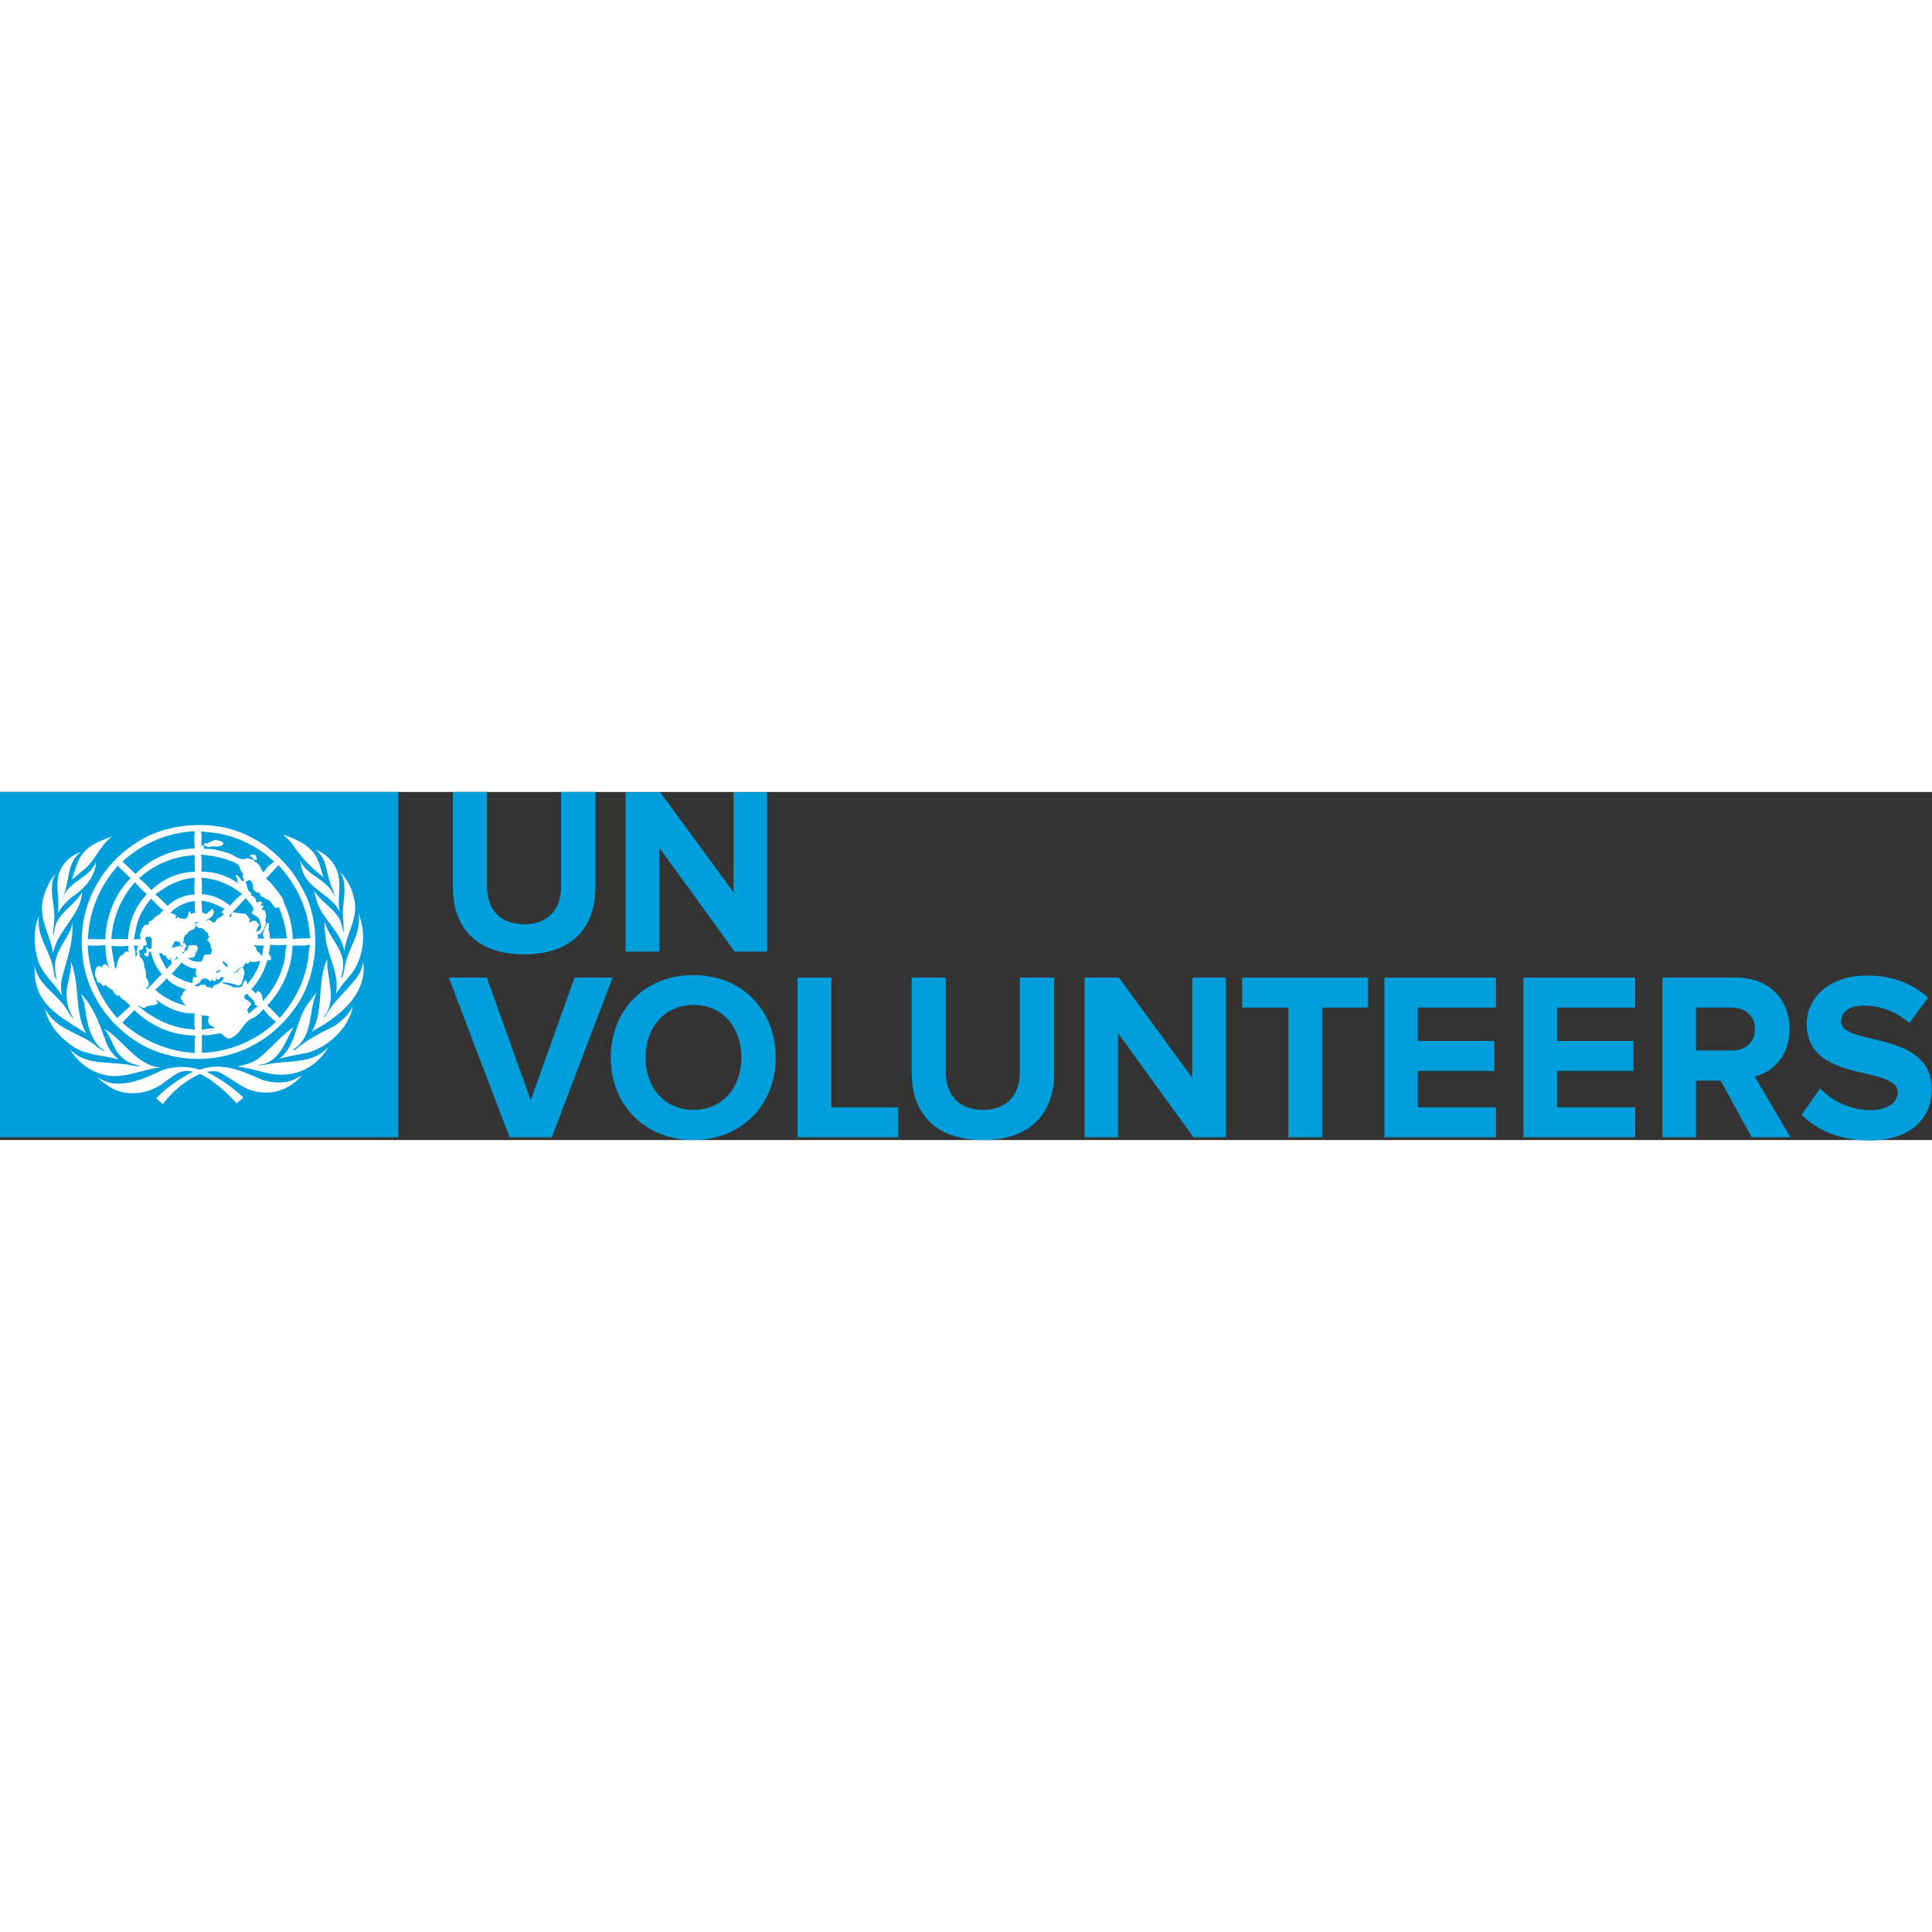 <?xml version="1.0" encoding="utf-8"?>
<!-- Generator: Adobe Illustrator 22.1.0, SVG Export Plug-In . SVG Version: 6.00 Build 0)  -->
<svg version="1.1" id="Layer_1" xmlns="http://www.w3.org/2000/svg" xmlns:xlink="http://www.w3.org/1999/xlink" x="0px" y="0px"
        width="88" height="88"
	 viewBox="0 0 832.6 150" style="enable-background:new 0 0 832.6 150;" xml:space="preserve">
<rect x="0" y="0" width="832.6" height="150" fill="#333333" stroke="none"/>
<style type="text/css">
	.st0{fill:#FFFFFF;}
	.st1{fill:#009edb;}
</style>
<title>Untitled-2</title>
<g>
	<polygon class="st0" points="165.1,143.2 6.5,143.2 6.5,5.7 165.1,5.7 165.1,143.2 	"/>
	<path class="st1" d="M86.9,44c4.5,0.3,8.7,2.1,12.2,5c1.6-1.7,3.5-3.9,5.3-5c-5-4.1-11.2-6.6-17.6-7.1C87.1,39.3,87.1,41.6,86.9,44
		z"/>
	<path class="st1" d="M86.9,102.6c1.7-0.7,4.1-0.6,5.7-0.9c-0.9-0.9-2.4-0.8-2.7-2.3c-0.7-0.9,0.3-1.9,0.2-2.7
		c-1.1-0.5-2.8,0.1-3.6-0.9l0.5,0.8L86.9,102.6L86.9,102.6z"/>
	<path class="st1" d="M113.4,93.6c-1.1,1.5-2.4,2.7-3.9,3.6c-4.9,1.7-5.4,7.1-10.1,8.9c-1.9,0.8-3-1.7-4.6-2.1
		c-2.5,0.4-5.2,1.1-7.8,0.7v7.9l0.3-0.2c11.8-0.5,23-5.2,31.6-13.3C116.9,97.5,115.1,95.6,113.4,93.6L113.4,93.6z"/>
	<path class="st1" d="M93.1,78.3c0.6-0.8,1.8-0.6,2-1.5C94.1,76.7,93,77.4,93.1,78.3z"/>
	<path class="st1" d="M126.2,66.2l-0.3-0.4l0.2,0.5c-0.4,9.6-4.3,18.7-10.9,25.7c1.8,1.6,3.8,3.7,5.4,5.4c6.2-7.2,10.5-15.3,12-24.4
		c0.5-2.3,0.4-4.9,1-7.2c-2.3,0.7-5,0.2-7.6,0.4H126.2z"/>
	<path class="st1" d="M65.1,46c-1.7,2-3.1,4.1-4.3,6.4c-1.8,3.4-2.4,7.3-3.1,11.1l3.1-0.1c-0.4-0.7-0.6-1.5-0.4-2.2
		c0.7-1.5,1-4.2,3.2-4c1.1-0.2,0-1.1,0.8-1.5c1.6-0.2,2-1.7,3.4-2.5c1.3-0.1,1.6-1.9,2.8-2.1C68.5,49.7,67,47.8,65.1,46L65.1,46z"/>
	<path class="st1" d="M81.6,84.8c-0.6,0.1-1.1,0.2-1.7,0.3c-3-1-6-2.3-8.1-4.8c-1.5,1.8-3.2,3.5-5.1,5.1H67c4,3.5,8.9,5.9,14.2,6.9
		c-1.8-0.2-2.5-2-3.3-3.3c-0.5-1.1,1.2-1.3,0.9-2.4C79.4,85.5,80.5,84.8,81.6,84.8L81.6,84.8z"/>
	<path class="st1" d="M89.2,22.2l3.4-1.5c1.4,0.2,3.3,0.3,3.8,1.7c-1.8,2-4.3,0.4-6.4,1.4c-0.8-0.2-1.5-0.5-2.1-1
		C87.6,21.7,88.8,22.3,89.2,22.2L89.2,22.2z M108.2,26.9c0.6,0.3,1.9-0.1,2.2,0.8l0.3,1.5c-1.5,0.8-1.5-1.2-2.7-1.3
		C107.9,27.6,107.8,27,108.2,26.9L108.2,26.9z M87.3,22.9c0.6,0.2,0.7,1,0.5,1.6c3.3-0.1,6.5,0.5,9.6,1.6c3.2,0.4,6.1,4.3,9.3,2.3
		c0.9,1,2.4,0,2.9,1.6c1.2,0.2,1.9,1.5,2.7,2.3c-0.1,1.1,0.9,1.6,1.3,2.5v-0.1c1.1-1.9,2.7-3.5,4.6-4.6
		c-6.6-6.3-14.9-10.5-23.9-12.2c-2.4-0.5-5.2-0.4-7.6-1c0.2,2.2,0.2,4.5,0,6.7C86.7,23,87.1,23,87.3,22.9L87.3,22.9z"/>
	<path class="st1" d="M114.3,36.9c0.6,0,0.5,0.8,0.9,1c2.1,1.5,3,3.5,4.7,5.1c0.7,1.6,2.4,2.6,2.4,4.6c2.4,4.9,3.7,10.3,3.9,15.8
		c2.5-0.3,5-0.4,7.6-0.3l-0.2-0.2C133,50.6,128,40.2,120,31.5l-4.9,5.3L114.3,36.9L114.3,36.9z"/>
	<path class="st1" d="M109.1,65.7l1.3,1.5c-0.1,1.6,2.2,2.2,2.4,3.8c0.5-1.5,0.4-3.3,0.9-4.8C112.1,66,110.3,66.5,109.1,65.7
		L109.1,65.7z"/>
	<path class="st1" d="M84.2,104.9l-0.1,0.1c-9.8-0.1-19.2-4.1-26.2-11l-5.2,5.4c8.7,7.8,19.8,12.5,31.5,13.1l-0.3-0.6
		C84,109.7,83.7,107.2,84.2,104.9L84.2,104.9z"/>
	<path class="st1" d="M88.6,55.5h0.6c1.5-1.5,2.3,1.9,3.8,0.3c0.3-1.9,3-1.7,3.6-3.6c-0.5,0.5-0.7,0-1.1-0.2c0.1-0.7,1-1.1,1.4-1.5
		c-3.1-1.9-6.5-3.2-10-3.7l0.2,5.1l1.9,0.7c0.6-1,1.6-1.2,2.2-2.1c0.6-0.3,0.6,0.5,0.9,0.7C92.5,53.6,90,54.6,88.6,55.5L88.6,55.5z"
		/>
	<path class="st1" d="M88.7,83.1c-0.1,1.7,1.9,0.4,2.5,1.5c0.7,0,0.7-0.8,1-1.3c1.5-0.2,2.8-1.1,3.8-2.2c0.2-0.4,0.5-1.3-0.1-1.5
		c-0.5,0.3-0.9,0.3-1.2,0.9c-0.6,0.8-1.4,0-1.9-0.3c0.2,0.2,0.6,0.8,0.1,1.1c-0.6,0.7-1.2-0.3-1.8-0.5c-0.3,2.1-1.1-0.6-2.2-0.1
		c-0.5-1.2-1.3,0.2-2,0.1c-0.6,0.5-0.6,1.8-1.7,1.7c-0.2,0.7-1.1,0.4-1.2,0.9c0.5,0.6,1.2,0.3,1.8,0.2
		C86.6,82.7,87.7,83.2,88.7,83.1L88.7,83.1z"/>
	<path class="st1" d="M98.1,75.3c-0.1-0.5-0.1-1.1-0.6-1.5c-0.8,0-0.8-1-1.2-1c-1,1.5,1,1.4,1.1,2.6C97.6,75.4,97.9,75.5,98.1,75.3
		L98.1,75.3z"/>
	<path class="st1" d="M57.9,39.2C52,45.9,48.5,54.5,48,63.4c2.4,0,5.1-0.1,7.4,0.1l-0.2-0.3c0.3-7.2,3.2-14,8.1-19.2
		c-2-1.6-3.7-3.4-5.3-5.3L57.9,39.2L57.9,39.2z"/>
	<path class="st1" d="M111.5,91.9c-0.5,0.4-1.3,0.2-1.6-0.3c0,0,0-0.1-0.1-0.1c0-2.1-2.5-3-3.4-4.7v0.1c-3.5,2.5,1.7,2.6,1.8,4.7
		c-0.5,1-2.4,2.1-1.2,3.3c0.4,0.4-0.2,0.8-0.3,1.1L111.5,91.9L111.5,91.9z"/>
	<path class="st1" d="M96.1,82.5c1.5,0.6,3.2,0.6,4.4,1.7c1.3-0.1,3,0.2,4-0.6c0.1-0.9,0.5-1.8,1.1-2.5c0.9,0.1,0.7,1.2,1,1.8
		c2.5-3.2,4.6-6.2,5.5-10c-1.2-0.1-2.1,0.6-3.4,0.4c-1.4-1-1.1,0.9-2.2,0.8c-0.4-0.1-0.5-0.6-0.6-1c-0.1,1.1-0.9,1.9-1.6,2.7
		c-2.2-0.6-1.6,2.4-3.8,1.8c0.3,0.8,1.2-0.1,1.7,0.1c0.4-0.2,0.3-0.6,0.5-0.8c0.3-0.8,1.2-1.3,2-1c0,0,0.1,0,0.1,0.1
		c0.4,0.8,0.6,1.7,0.6,2.6c-0.4,0.4-0.6,1-0.5,1.6c-0.7,1.1-0.4,3.4-2.4,3.2c-2.1-0.8-4.3-1.3-6.6-1.4L96.1,82.5L96.1,82.5z"/>
	<path class="st1" d="M115.2,72.4c-1.2,4.7-3.5,8.9-6.8,12.5h-0.2c0.8,0.5,1.4,1.7,2.4,1.9v-0.7c0.2-0.1,0.3-0.5,0.6-0.3
		c1.8,0.6,2,3.1,2.1,4.3c4.6-4.9,7.8-10.9,9.3-17.5c0.5-2.2,0.2-4.8,1.1-6.7c-2.5,0.2-5,0.2-7.4-0.1c0.3,0.9-0.3,1.8-0.2,2.8
		c-1,1.7,1.3,2.1,0.6,3.6C116.3,72.6,115.8,72.7,115.2,72.4L115.2,72.4z"/>
	<path class="st1" d="M109.2,50.9c0-2.1-2.2-3.5-3.3-5.2c-2.2,2.5-5,5.2-7.1,7.7c0.1,0.3,0.5,0.7,0.6,0.6c0.6-0.7,0.1-2.5,1.7-2.1
		c1.5,0.4,3.1,0.5,4.6,0.6c0.9,0.5,1.1,1.7,1.9,2.1c0.4,0.4-0.1,0.8-0.3,1.1c0.2,0.2,0.3,0.3,0.5,0.6c0.5-0.6,1.2-0.9,2-0.8
		c0.9,0,1.1,1.3,1.9,1.5c0.4,0.5-0.2,0.9-0.6,1.1c0.2,0.9-0.9,1.2-0.5,2c0.4,0.1,0.9-0.1,1.1-0.5c1.8-1.3,0.4-3,0.1-4.6
		c-0.7-1.5-2.2-1.7-3.4-2.8C108.6,51.6,108.8,51.2,109.2,50.9L109.2,50.9z"/>
	<path class="st1" d="M48.1,66.5c0.2,3.4,1.2,6.7,1.5,9.9c0.4-0.3,0.1-1,0.7-1c0.1-1.7,0.6-3.4,1.5-4.8c1.5,0,1.6-2.1,3.1-1.9
		c0.3,0.2,0.6,0.4,0.8,0.7c-0.5-1-0.6-2.1-0.2-3.1c-2.5,0.3-5.1,0.3-7.6,0L48.1,66.5L48.1,66.5z"/>
	<path class="st1" d="M83,82.4c-0.1-0.9,0-1.7,0.4-2.5c0.5-0.3,1.2,0.1,1.6-0.3c-0.1-0.4-0.3-0.4-0.6-0.8c-0.2-0.6-0.1-1.2,0.1-1.7
		c0.2-0.3-0.4-1.1,0.2-1.3c-1.4,0.7-2.8-0.3-4-0.7c-0.7-0.6-2-0.7-2.2-1.8l-4.5,5.1C76.7,80.4,79.7,81.7,83,82.4L83,82.4z"/>
	<path class="st1" d="M70.3,70.3c-0.1-1.2-1.5-0.4-2-1.1l0.4,0.7c0.6,2.3,2,4.3,3.1,6.4l2.2-2.3c0-0.3,0.1-0.6-0.1-0.8
		c-0.4-0.6-0.1-1.6-0.7-1.9c-0.2,0.5,0.4,0.8,0.1,1.2c-0.8-0.2-1.4-0.7-1.8-1.5C71.7,70,70.9,70.8,70.3,70.3L70.3,70.3z"/>
	<path class="st1" d="M76.9,71.5l-0.8-0.5c-0.2,0.6-0.6,1.2-1,1.7C75.9,72.5,76.2,71.5,76.9,71.5L76.9,71.5z"/>
	<path class="st1" d="M135.2,102.8l-0.9,0.8c5.4-9.2,2.2-21.9,6.7-31.6c-0.3,8,4.2,16.9-0.8,24l-0.7,0.9c0.1,0.2,0.5,0.1,0.6-0.1
		c3.5-6.7,10.5-11.9,14.7-18.4c0.9-1.6,1.5-3.4,1.7-5.3C158.6,87.2,145.8,97,135.2,102.8L135.2,102.8z M132.4,112.4
		c-3.9,0.8-8.1,1.4-11.9,2.6c7.4-6.2,6.8-16.2,12.1-23.6l3.9-5.2c-3.6,8-1.3,18.9-9.8,24.6l-0.3,0.5h0.6c4.9-4.3,10.9-7.4,16.7-10.2
		c3.4-2.2,6.7-5,8.3-8.8C150.7,101.4,141.3,110.1,132.4,112.4L132.4,112.4z M122.6,121.8c-7.4,0.5-13.2-2.9-20.3-3.4
		c3.2-0.9,6.4-1.5,9.2-3.6c4.9-3.8,9.6-9.9,15-13.4c-3.6,5.9-6.1,15.5-14.9,16.2c-0.1,0-0.2,0.1-0.3,0.2c2.7,0,5.3-0.8,8-1.1
		c8-0.8,16.8-0.4,22.2-6.9C137.7,116.9,130.6,121.4,122.6,121.8L122.6,121.8z M111.5,129.3c-6.9-0.8-11.6-6.2-17.7-8.8
		c-1.6-0.2-3.2-0.2-4.7,0.1c5.8,2.9,11.1,6.7,15.8,11.1l-2.9,2.5c-4.5-4.9-9.9-9.9-15.8-12.7c-6.3,2.9-11.8,7.4-16,13l-2.9-2.5
		c4.6-4.7,10-8.5,15.9-11.4c-6.8-2.1-10.9,4.6-16.2,6.9c-5.8,3-14,3.3-19.6-0.3c-1.9-1.4-3.7-2.3-5.3-4.3c8.7,6.3,20,0.6,28.3-3.2
		c5.1-1.6,10.6-1.6,15.7,0c9.4-3.5,18.7,0.6,26.7,4.3c4.2,1.4,9.7,1.8,13.8,0l3.5-1.8C125.4,127.5,118.9,130.5,111.5,129.3
		L111.5,129.3z M30.1,110.8c5.9,6.6,15.2,5.5,23.3,6.5c2.4,0.1,4.6,1.1,7,0.9c-2.2-0.9-4.8-1.2-6.7-2.9c-5-3.5-5.2-9.1-8.8-13.3
		c8.4,4.8,14,16.2,24.5,16.7c-9,0.8-17.5,6.1-26.9,2.5C37.3,119.3,32.9,115.6,30.1,110.8L30.1,110.8z M19.4,93.2
		c3.8,8.3,13,10.2,19.6,14.5c2.1,1.3,3.8,3.2,6.1,4.2l0.1-0.1c-7.1-4.9-7.7-13.5-9-21.3L34.9,87c5.8,6,8.2,13.7,10.9,21
		c1.1,2.9,3,5.4,5.4,7.3c-7.3-2.1-15.6-1.7-21.6-7C24.6,104.6,20.5,99.2,19.4,93.2L19.4,93.2z M14.9,74.2c0.8,9,10.7,13.2,14.6,20.7
		c0.5,1.1,1.3,2.1,2.3,2.8c-3.1-4.4-3.9-10.8-2.3-16.2c0.5-2.8,1.5-5.5,0.9-8.6c4.3,9.6,1.4,22,6.8,31.2
		C29.7,99,18.6,93.9,15.9,83.8C14.9,80.9,14.9,77.5,14.9,74.2z M16.8,53.4c-1.4,9.2,5.4,15.4,6.3,23.8c0.1,1.4,0.6,2.8,1.3,4
		c-0.3-2.3-1-4.9-0.6-7.6c0.7-6.4,6.2-10.9,7.4-17.1c0.5,8.7-2.6,16.2-4.6,24.1c-0.4,2.4-0.4,4.8,0.1,7.2c-3-5.3-8.8-9.5-10.4-15.5
		C14.5,66.4,14.3,59,16.8,53.4L16.8,53.4z M18.5,46.4c0.9-4.1,2.8-8,5.5-11.3c-3.9,6.5,0.5,14.4-0.8,22.1l-0.4,4.3l0.2,0.2
		c0.3-1,0.5-2.1,0.6-3.1c1.4-6.6,8.8-9.9,11.8-15.5c-0.6,10.3-11,16.6-12.5,26.5C21.8,61.7,16.6,55,18.5,46.4L18.5,46.4z M26.7,32.4
		c1.8-3.1,4.7-5.4,8.1-6.5c-6.5,4.7-4.6,13.8-8,20.1H27c2.3-7.7,11.6-8.6,14.4-15.9c-0.2,6.1-4.9,11.6-10.2,15
		c-2.5,2-4.7,4.4-6.3,7.2C26,45.8,22.9,38,26.7,32.4L26.7,32.4z M48.4,19.1c-5.8,4.3-7.4,11.1-13.4,15.3l-4,3.4
		c1.3-3.9,2.1-7.9,4.7-11.3C39.1,22.3,43.9,20.9,48.4,19.1L48.4,19.1z M60.2,21c13.4-8.3,34.1-9.2,48.1-1.4
		c8.5,4.1,17.1,12.6,21.5,21.2c9.5,15.7,7.6,39.7-3.9,53.9c-12.6,16.9-34.2,24.2-54.4,18.4c-18.8-4.9-34.2-22.9-35.9-42.4
		C33.1,50.7,42.8,31.2,60.2,21z M137.1,29.7c1.1,2.3,1.4,4.9,2.4,7.1c-5.5-4.1-10.1-9.1-13.8-14.8l-3.6-3.6
		C127.8,20.3,134.8,23.4,137.1,29.7L137.1,29.7z M145.6,35c1.6,5.4-0.4,11,0.8,16.5c-3.8-7.5-13.7-9.5-16.2-17.9l-1-4.3
		c3.3,7.3,12.3,8.2,15,15.9c-0.1-2.1-1.4-4-1.9-6c-1.8-4.9-1.5-11-6.4-14.3C140.5,26.5,144.2,30.3,145.6,35L145.6,35z M152.6,46
		c2.1,8.6-3.5,14.9-4.2,22.8c-1.1-8.3-9-13.4-11.6-21c-0.6-1.8-1.1-3.6-1.5-5.4c3,5.4,10.6,8.6,12,15c0.2,1.2,0.5,2.4,0.8,3.5
		c0-2.9-0.1-5.7-0.4-8.6c0.2-5.9,2.2-13.1-1.3-18.1C149.6,37.5,151.7,41.6,152.6,46L152.6,46z M149.8,80.3c-1.8,2.1-3.4,4.3-5,6.6
		c1.7-9.3-4.2-16.6-4.6-25.6c-0.3-1.8-0.4-3.7-0.3-5.5c1.7,7.2,9.1,12.2,7.9,20.7c-0.1,1.4-0.8,2.6-0.7,3.9c1.6-2.2,1.1-5.5,2.2-8
		c1.9-6.6,6.5-12.4,5.2-20C158.3,61.4,156.6,73.2,149.8,80.3L149.8,80.3z M0,0v148.8h171.6V0H0z"/>
	<path class="st1" d="M67.2,89.5c0,0.8,1.1,0.8,0.6,1.8c-1.6,1-3.5,0.3-5.1,1.5c-1.4,0.8-2.6-0.9-3.4-0.8
		c6.9,5.9,14.9,9.9,24.1,10.3l0.6,0.3c-0.3-2.4-0.3-4.8-0.1-7.2C77.8,95.7,72.1,93.1,67.2,89.5L67.2,89.5z"/>
	<path class="st1" d="M56.2,92.2c-0.9-0.8-1.7-1.6-2.5-2.5c-1.1-0.3-2-1.2-2.3-2.3c0,0.1-0.1,0.2-0.2,0.3c-1.1,0.5-1.4-0.8-2.1-1.2
		s-0.1-1.8-1.3-1.3c-0.6-1.1-1.9-1-2.4-2.3l-0.5,0.8c-0.8,0-1.4-1.1-1.9-1.6c-1.7,0.5-1-1.9-2-2.7c-0.3-1.4,0-2.9,0.9-4.1
		c0.5-0.4,1.3-0.3,1.7,0.2c0.9,0.3,0.3-0.7,0.8-0.9c1.3-1.1,1.9,0.4,2.6,1.2c-1.1-3.1-1.6-6.4-1.6-9.8c-2.5,0.3-5,0.3-7.6,0.1
		c0.4,11.6,5,22.7,12.7,31.3C52.5,95.7,54.3,93.9,56.2,92.2L56.2,92.2z"/>
	<path class="st1" d="M59.9,37.2c1.9,1.5,3.7,3.2,5.3,5.1c5-4.9,11.8-7.8,18.8-7.9c-0.1-2.4-0.1-4.8,0-7.2
		C75,27.7,66.5,31.2,59.9,37.2L59.9,37.2z"/>
	<path class="st1" d="M84,24.3c-0.3-2.5-0.3-5-0.1-7.4c-11.6,0.6-22.6,5.2-31.1,13.1l5.6,5.3C65.1,28.5,74.3,24.6,84,24.3L84,24.3z"
		/>
	<path class="st1" d="M83.9,47c-4,0.4-7.7,2.2-10.5,5.1c1,0.2,1.9,0.6,2.6,1.2c0.2,0.5-0.4,0.5-0.5,0.8c0.6,0.9,0.7-0.2,1.3-0.3
		c0.6,0.6,1.1,1,1.9,0.6c0.4,0.7,1.1,0,1.6,0.1c0.2-0.6,1-1,0.7-1.7c0.3-0.5,0.4-1.4,1.1-1.4c-0.4,2.2,1.6,0,2.2,1
		C83.7,50.8,84.1,48.6,83.9,47L83.9,47z"/>
	<path class="st1" d="M83.9,56.4c0.1,0.7,0.7,1.8,0,2.3c-0.8,1.1-2.9,0.9-3.1,2.4c-2.2,0.7-1.4,3.4-2.1,5.1
		c-1.4,0.3-0.9-1.4-1.6-1.9l-0.3,0.4c-2.2-1.7-1.7,1.9-3.1,2.2c1.5,0.3,2.8-0.5,4.3-0.6c0.1,0.2,0.5,0.3,0.3,0.6h0.2
		c0.3-0.3,0.4-0.8,0.3-1.2c0.1-0.4,0.5-0.7,0.9-0.5c0.1,0,0.1,0,0.2,0.1c-0.1,0.4,0.2,0.8,0.6,1l-0.8,1.1c-0.4,0.5,0.1,1.7-1,1.7
		c-0.1,0.1-0.3,0-0.3-0.2c0-0.1,0-0.2,0-0.2h-0.2l0.6,1c0.6,0,0.5-1.2,1.4-1.4s0.9-1.1,0.8-1.8c1-0.8,2.2-0.3,3.3-0.5
		c0.3,0.3,0.9,0.4,0.8,0.9c0.4,0.8-0.3,1.8-0.8,2.5c0.2,0.5-0.3,0.8-0.3,1.4c-0.9,0.9-1.9,0.5-3.1,0.8c1.5,1.1,3.2,1.7,5.1,1.5
		c1.9,0.1,1-2.2,2.4-3c0.8,0,1.6,0,2.4-0.1c0.3-0.8,0.5-1.5,0.6-2.3c-0.8-0.4-0.5-1.2-0.6-1.8c-0.5-0.6-0.4-1.6-1.4-1.7
		c-0.2-0.5,0.4-0.8,0.3-1.2c1.4-0.5-0.8-1.4,0.1-2.2c-1.6-0.3-2-2.8-3.9-2c-0.5-0.7-1.7-0.9-1.7-1.9c0.1-0.6,1.2-0.5,1.5-0.4
		c-0.1-0.1-0.2-0.2-0.2-0.4c-0.6-0.1-1.2,0-1.7,0.3L83.9,56.4L83.9,56.4z"/>
	<path class="st1" d="M66.9,44.2c1.9,1.3,3.5,3.2,5.3,4.9c3.2-3,7.3-4.8,11.7-4.9c-0.2-2.4-0.2-4.9,0.1-7.3L83.9,37
		C77.4,37.4,72,40.3,66.9,44.2L66.9,44.2z"/>
	<path class="st1" d="M46.2,56.3c1.6-7.1,4.7-13.8,10.1-19.1l-5.1-4.9L51,31.6c-8,8.7-12.7,20-13.1,31.8l7.6,0.1
		C45.2,61.1,45.9,58.7,46.2,56.3L46.2,56.3z"/>
	<path class="st1" d="M86.8,34.3c5.9,0,11.5,1.9,16.3,5.4c-0.6-0.4-0.9-1.1-0.9-1.8h0.2c0.1-0.9-1.2-1.2-0.8-2.1
		c1.1,0.1,2,1.6,2.6,2.5c3.2,0,1.4,3.8,3.8,5c0.6,0.3-0.2,1.5,0.7,1.4c0.8,0.6,1.7,1.3,1.6,2.2c0.3,1.7,1.6-0.5,2.4,0.6
		c0.7,0.5-0.5,0.9-0.3,1.5c0.4,0.2,0.8-0.4,1.1,0.1c0.1,0.6-0.3,0.8-0.6,1.1c-0.3,1,0.9,0.4,1.2,0.9c0.5,1.1,0.9,2.8,0.1,4.1
		c1.2,1.3-0.2,2.6-0.4,3.8c-0.8,0.8-1,2.7-2.6,2.2c-0.4,0.7,0.2,1.4-0.1,1.9l2.8,0.1c-1.6-2.2,0.5-4.4,1.1-6.4
		c0.3-0.1,0.8-0.8,1-0.1c-0.1,0.9-0.2,2-0.3,2.7c0.7,1.1,0.4,2.6,0.7,3.8l7.2-0.1c-0.4-4.7-1.6-9.3-3.5-13.5
		c-0.5,0.2-1.1,0.6-1.7,0.2c-0.7-1.2-1.6-2.3-2.6-3.3c-0.9,0-1.6-0.8-2.4-1.2c-1.6,0-1-2.3-2.6-2c-0.8-0.3-1.5-1-1.7-1.8
		c-0.1-1.1-0.1-2.5-1.2-3.4c-0.6-0.3-1.2,0.1-1.6,0.5c-0.9,0.6-1.3-0.4-1.2-1.1c-1-0.8,0-1.6-0.5-2.5c-1.4-1.1-0.8-3.2-2.7-4.2
		c-3.1-1.5-6.4-2.5-9.8-3.1c-1.8-0.2-3.6-0.4-5.4-0.8C86.9,29.4,87,31.9,86.8,34.3L86.8,34.3z"/>
	<path class="st1" d="M59.9,68.3c-0.3,1,0.8,1.5,0.2,2.4c1.3,1.3,2.3,2.8,2,4.6c0.9,1.3,0.7,3.2,0.9,4.8c0.8,0.8,1.2,1.9,1.1,3.1
		c0.1,0.6-0.6,0.8-1,1c-0.5,0.6,0.3,0.3,0.3,0.8l6.3-6.5c-2.3-2.7-3.9-5.9-4.6-9.4l-0.8-0.5c-0.1,0.9-0.1,2.2-0.9,2.5
		c-0.4-0.4-1.3-0.6-1.3-1.4c0.2-0.5,0.6-0.2,1-0.2c0-0.4,0-0.8,0.1-1.2c0.1-0.5-0.8-0.9-0.1-1.4c0.6,0,0.8,0.6,1.2,0.9l1.1-0.6
		c-0.3-1.1,0.3-2.8-0.1-4c-0.1-0.9-1.2-0.8-1.9-0.8c-1.7,0.6,0,2.2-0.1,3.3c-0.2,0.9-1.1,0.2-1.6,0.6C62.2,67.7,60.9,68,59.9,68.3
		L59.9,68.3z"/>
	<path class="st1" d="M59.9,66.2c-0.8,0.2-1.6,0.2-2.3-0.2c0.7,1.7,0.9,3.6,0.7,5.4c0-0.8,1.8-1.7,0.4-2.4
		C59.3,68.1,58.9,66.3,59.9,66.2L59.9,66.2z"/>
</g>
<g>
	<path class="st1" d="M195.2,41.3V0h14.7v40.8c0,9.6,5.5,16.2,16,16.2s15.9-6.6,15.9-16.2V0h14.8v41.2c0,17-10,28.8-30.7,28.8
		S195.2,58.3,195.2,41.3z"/>
	<polygon class="st1" points="316.6,68.8 284.1,24 284.1,68.8 269.6,68.8 269.6,0.1 284.5,0.1 316.1,43.2 316.1,0.1 330.6,0.1 
		330.6,68.8 316.6,68.8 	"/>
</g>
<g>
	<polygon class="st1" points="219.6,148.8 193.4,80 209.8,80 228.7,132.8 247.6,80 264,80 237.8,148.8 219.6,148.8 	"/>
	<path class="st1" d="M319.5,114.4c0-12.9-8.1-22.6-20.6-22.6s-20.7,9.7-20.7,22.6s8.1,22.6,20.7,22.6S319.5,127.2,319.5,114.4
		L319.5,114.4z M263.2,114.4c0-20.7,15-35.5,35.6-35.5s35.5,14.8,35.5,35.5s-15,35.6-35.5,35.6S263.2,135.2,263.2,114.4z"/>
	<polygon class="st1" points="343.7,148.8 343.7,80 358.3,80 358.3,135.9 387.1,135.9 387.1,148.8 343.7,148.8 	"/>
	<path class="st1" d="M392.9,121.2V80h14.7v40.8c0,9.6,5.5,16.2,16,16.2s15.9-6.6,15.9-16.2V80h14.8v41.2c0,17-10,28.8-30.7,28.8
		S392.9,138.2,392.9,121.2L392.9,121.2z"/>
	<polygon class="st1" points="514.3,148.8 481.8,103.9 481.8,148.8 467.4,148.8 467.4,80 482.2,80 513.8,123.2 513.8,80 528.3,80 
		528.3,148.8 514.3,148.8 	"/>
	<polygon class="st1" points="555.2,148.8 555.2,92.9 535.3,92.9 535.3,80 589.6,80 589.6,92.9 569.8,92.9 569.8,148.8 555.2,148.8 
			"/>
	<polygon class="st1" points="596.6,148.8 596.6,80 644.7,80 644.7,92.9 611,92.9 611,107.3 644,107.3 644,120.2 611,120.2 
		611,135.9 644.7,135.9 644.7,148.8 596.6,148.8 	"/>
	<polygon class="st1" points="656.5,148.8 656.5,80 704.7,80 704.7,92.9 671,92.9 671,107.3 703.9,107.3 703.9,120.2 671,120.2 
		671,135.9 704.7,135.9 704.7,148.8 656.5,148.8 	"/>
	<path class="st1" d="M756.3,102.1c0-5.7-4.4-9.2-10.1-9.2h-15.3v18.5h15.3C752,111.5,756.4,108,756.3,102.1L756.3,102.1z
		 M754.9,148.8l-13.4-24.4h-10.6v24.4h-14.5V80h31.8c14.2,0,23,9.4,23,22.2c0,12.1-7.7,18.7-15,20.4l15.4,26.2L754.9,148.8z"/>
	<path class="st1" d="M776.4,139.1l8-11.4c5.6,6,13.4,9.3,21.6,9.4c8.1,0,11.8-3.6,11.8-7.6c0-12-39.2-3.6-39.2-29.5
		c0-11.4,9.8-20.9,25.8-20.9c10.8,0,19.8,3.3,26.5,9.6l-8.1,10.9c-5.4-4.9-12.5-7.6-19.8-7.5c-6.1,0-9.6,2.7-9.6,6.8
		c0,10.8,39.1,3.5,39.1,29.2c0,12.6-9,22.1-27.2,22.1C792.2,150,782.8,145.6,776.4,139.1L776.4,139.1z"/>
</g>
</svg>